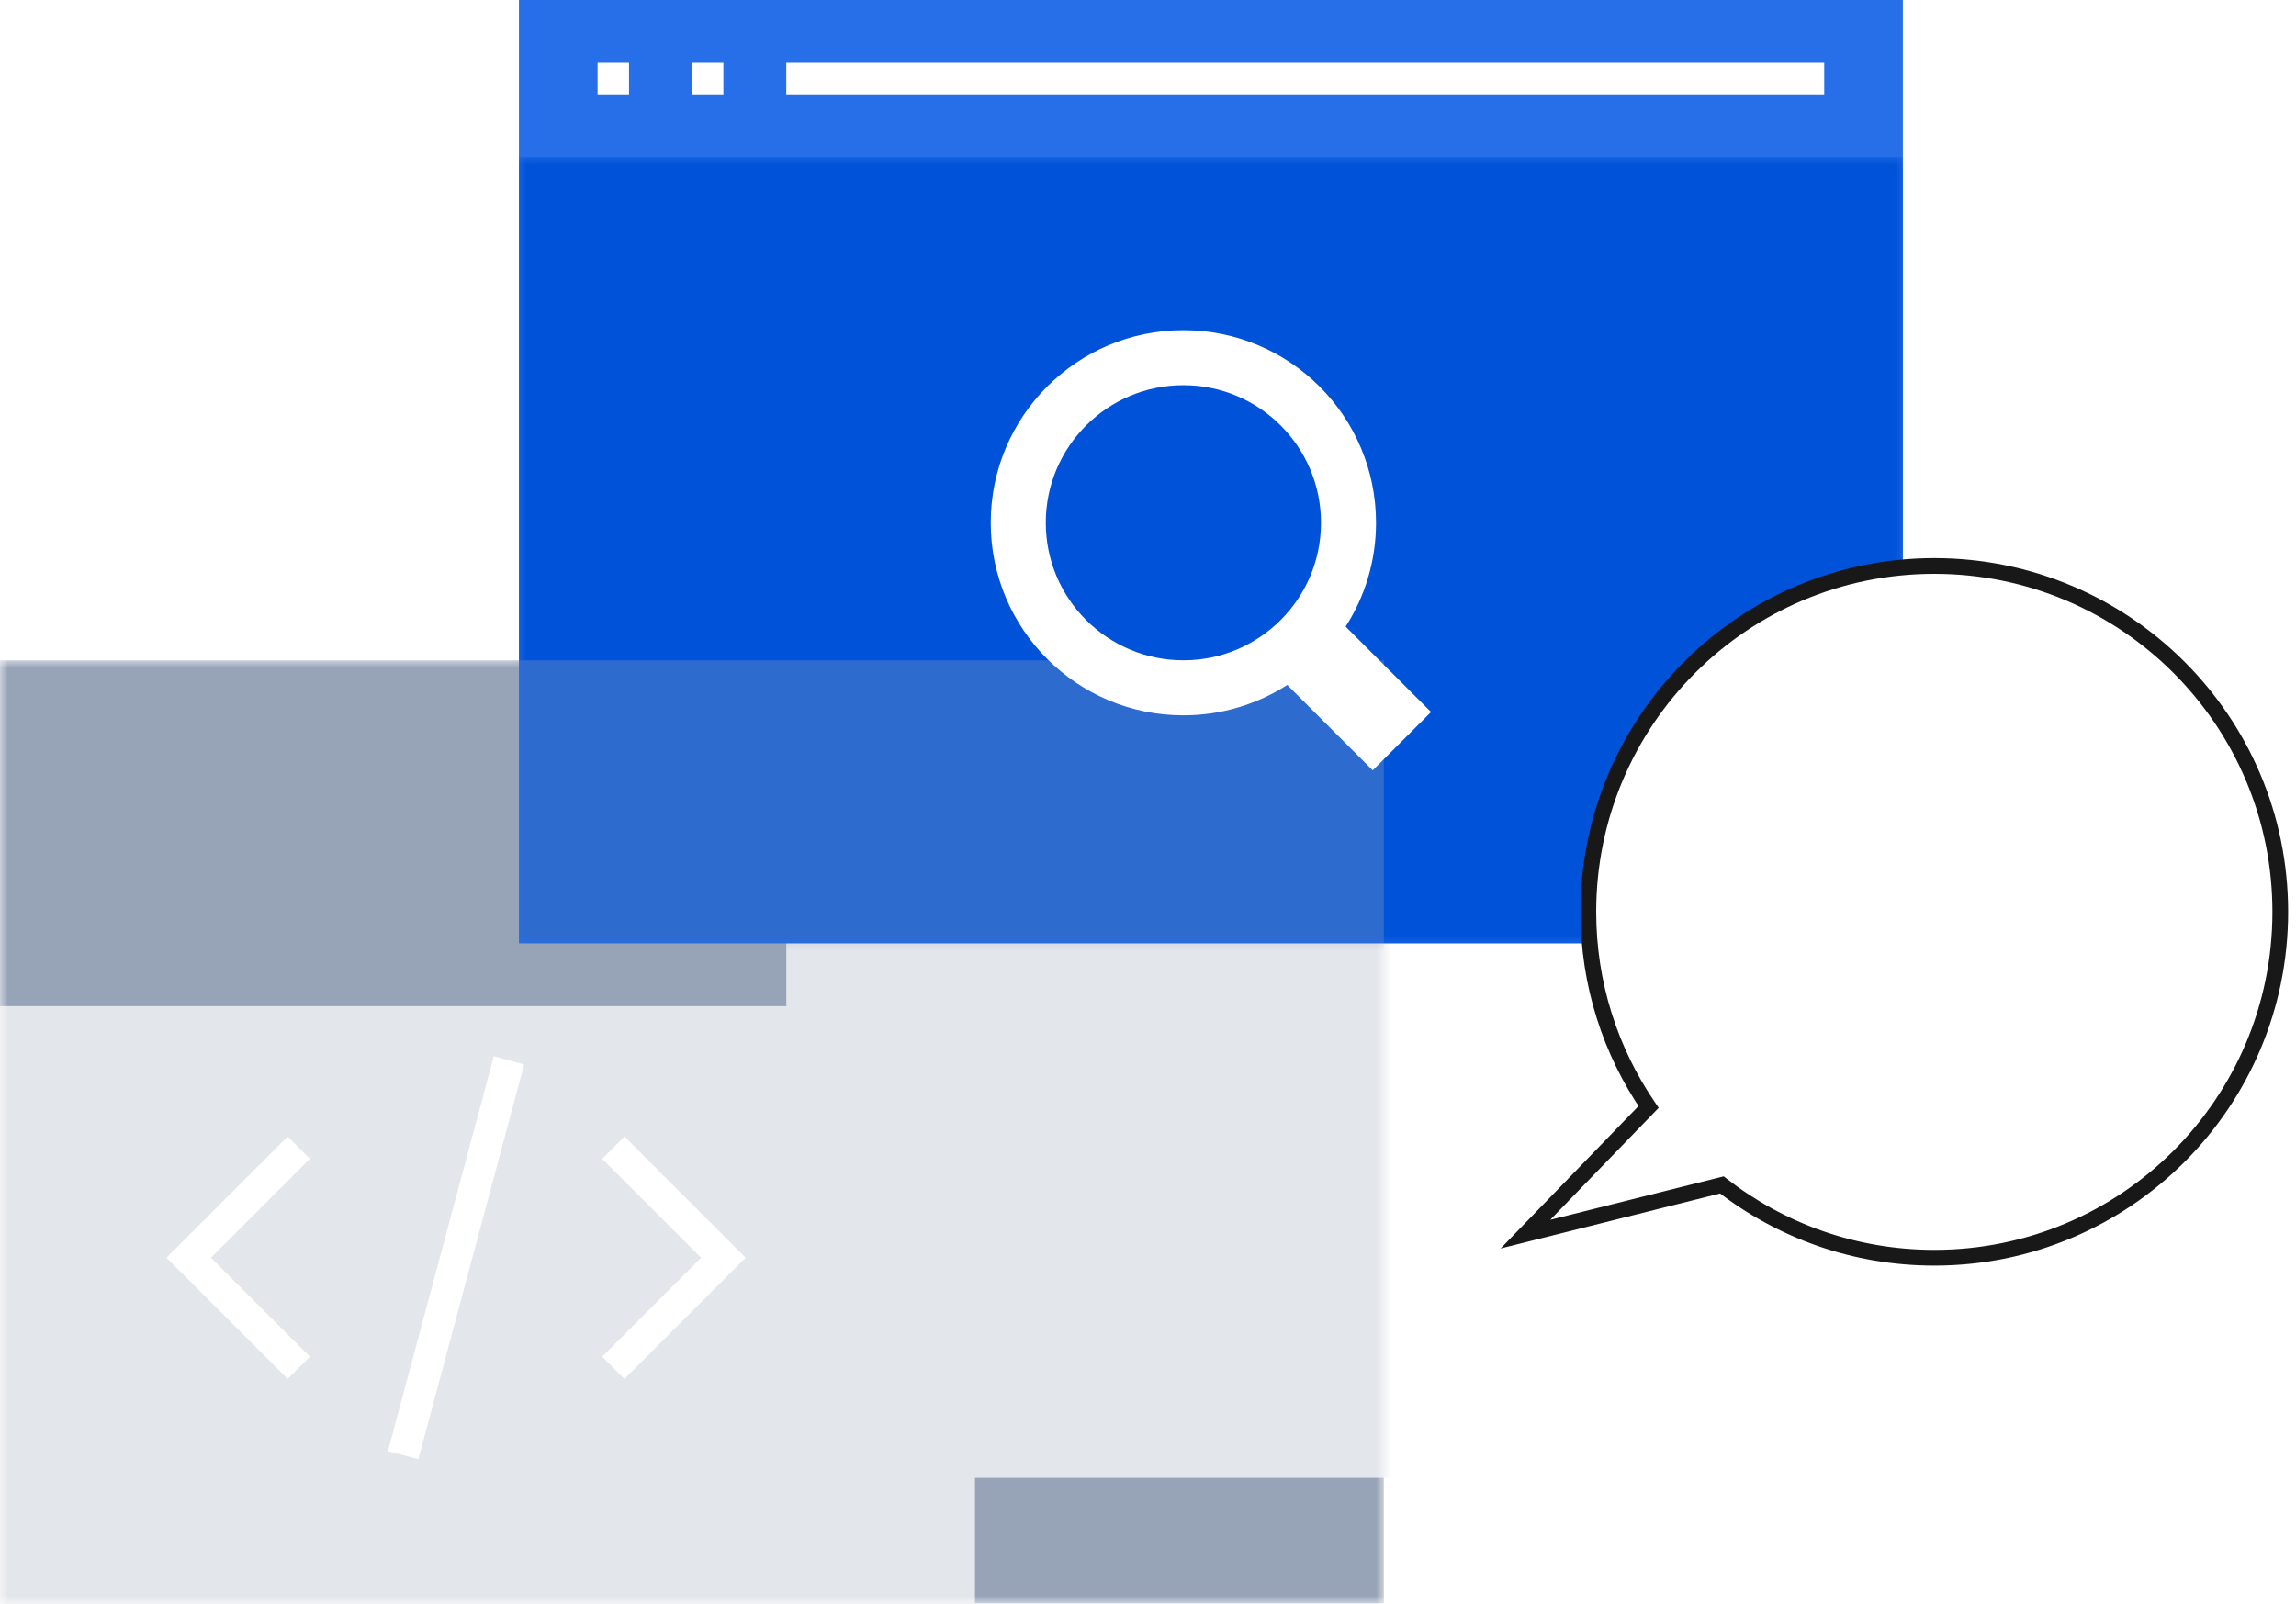 <svg width="146" height="102" viewBox="0 0 146 102" fill="none" xmlns="http://www.w3.org/2000/svg">
<mask id="mask0_69806_226046" style="mask-type:alpha" maskUnits="userSpaceOnUse" x="0" y="42" width="88" height="60">
<path d="M0 42H88V102H0V42Z" fill="#97A3B7"/>
</mask>
<g mask="url(#mask0_69806_226046)">
<path d="M0 42H88V102H0V42Z" fill="#97A3B7"/>
<g filter="url(#filter0_f_69806_226046)">
<rect x="-18" y="64" width="80" height="60" fill="#E3E6EB"/>
</g>
<g filter="url(#filter1_f_69806_226046)">
<rect x="50" y="34" width="80" height="60" fill="#E3E6EB"/>
</g>
</g>
<path d="M19 73L12 80L19 87" stroke="white" stroke-width="2"/>
<path d="M39 87L46 80L39 73" stroke="white" stroke-width="2"/>
<path d="M32.365 67.443L25.636 92.557" stroke="white" stroke-width="2"/>
<path d="M33 0H121V60H33V0Z" fill="#266FE8"/>
<mask id="mask1_69806_226046" style="mask-type:alpha" maskUnits="userSpaceOnUse" x="33" y="10" width="88" height="50">
<path d="M33 10H121V60H33V10Z" fill="#0052D9"/>
</mask>
<g mask="url(#mask1_69806_226046)">
<path d="M33 10H121V60H33V10Z" fill="#0052D9"/>
<g opacity="0.3" filter="url(#filter2_f_69806_226046)">
<path d="M0 42H88V102H0V42Z" fill="#97A3B7"/>
</g>
</g>
<path fill-rule="evenodd" clip-rule="evenodd" d="M75.25 21C82.016 21 87.5 26.485 87.5 33.25C87.5 35.683 86.791 37.95 85.568 39.856L91 45.288L87.288 49L81.856 43.568C79.95 44.791 77.683 45.5 75.25 45.5C68.484 45.5 63 40.016 63 33.25C63 26.485 68.484 21 75.25 21ZM75.25 24.5C70.418 24.5 66.5 28.418 66.5 33.25C66.5 38.083 70.418 42 75.25 42C80.082 42 84 38.083 84 33.25C84 28.418 80.082 24.5 75.25 24.5Z" fill="white"/>
<rect x="38" y="4" width="2" height="2" fill="white"/>
<rect x="44" y="4" width="2" height="2" fill="white"/>
<rect x="50" y="4" width="66" height="2" fill="white"/>
<path fill-rule="evenodd" clip-rule="evenodd" d="M123 36C110.85 36 101 45.85 101 58C101 62.604 102.414 66.878 104.832 70.41L97 78.5L109.495 75.368C113.222 78.271 117.909 80 123 80C135.15 80 145 70.15 145 58C145 45.85 135.15 36 123 36Z" fill="white"/>
<path d="M101 58H101.5H101ZM104.832 70.41L105.191 70.758L105.475 70.465L105.245 70.128L104.832 70.41ZM97 78.5L96.641 78.152L95.422 79.411L97.122 78.985L97 78.5ZM109.495 75.368L109.802 74.974L109.61 74.824L109.373 74.883L109.495 75.368ZM123 80V80.5V80ZM145 58H144.5H145ZM101.5 58C101.5 46.126 111.126 36.5 123 36.5V35.5C110.574 35.5 100.5 45.574 100.5 58H101.5ZM105.245 70.128C102.882 66.676 101.5 62.5 101.5 58H100.5C100.5 62.708 101.946 67.079 104.419 70.693L105.245 70.128ZM104.473 70.062L96.641 78.152L97.359 78.848L105.191 70.758L104.473 70.062ZM97.122 78.985L109.616 75.853L109.373 74.883L96.878 78.015L97.122 78.985ZM123 79.5C118.024 79.5 113.445 77.811 109.802 74.974L109.187 75.763C113 78.731 117.794 80.5 123 80.5V79.5ZM144.5 58C144.5 69.874 134.874 79.5 123 79.5V80.5C135.426 80.5 145.5 70.426 145.5 58H144.5ZM123 36.5C134.874 36.5 144.5 46.126 144.5 58H145.5C145.5 45.574 135.426 35.5 123 35.5V36.5Z" fill="#181818"/>
<defs>
<filter id="filter0_f_69806_226046" x="-68" y="14" width="180" height="160" filterUnits="userSpaceOnUse" color-interpolation-filters="sRGB">
<feFlood flood-opacity="0" result="BackgroundImageFix"/>
<feBlend mode="normal" in="SourceGraphic" in2="BackgroundImageFix" result="shape"/>
<feGaussianBlur stdDeviation="25" result="effect1_foregroundBlur_69806_226046"/>
</filter>
<filter id="filter1_f_69806_226046" x="0" y="-16" width="180" height="160" filterUnits="userSpaceOnUse" color-interpolation-filters="sRGB">
<feFlood flood-opacity="0" result="BackgroundImageFix"/>
<feBlend mode="normal" in="SourceGraphic" in2="BackgroundImageFix" result="shape"/>
<feGaussianBlur stdDeviation="25" result="effect1_foregroundBlur_69806_226046"/>
</filter>
<filter id="filter2_f_69806_226046" x="-6" y="36" width="100" height="72" filterUnits="userSpaceOnUse" color-interpolation-filters="sRGB">
<feFlood flood-opacity="0" result="BackgroundImageFix"/>
<feBlend mode="normal" in="SourceGraphic" in2="BackgroundImageFix" result="shape"/>
<feGaussianBlur stdDeviation="3" result="effect1_foregroundBlur_69806_226046"/>
</filter>
</defs>
</svg>
